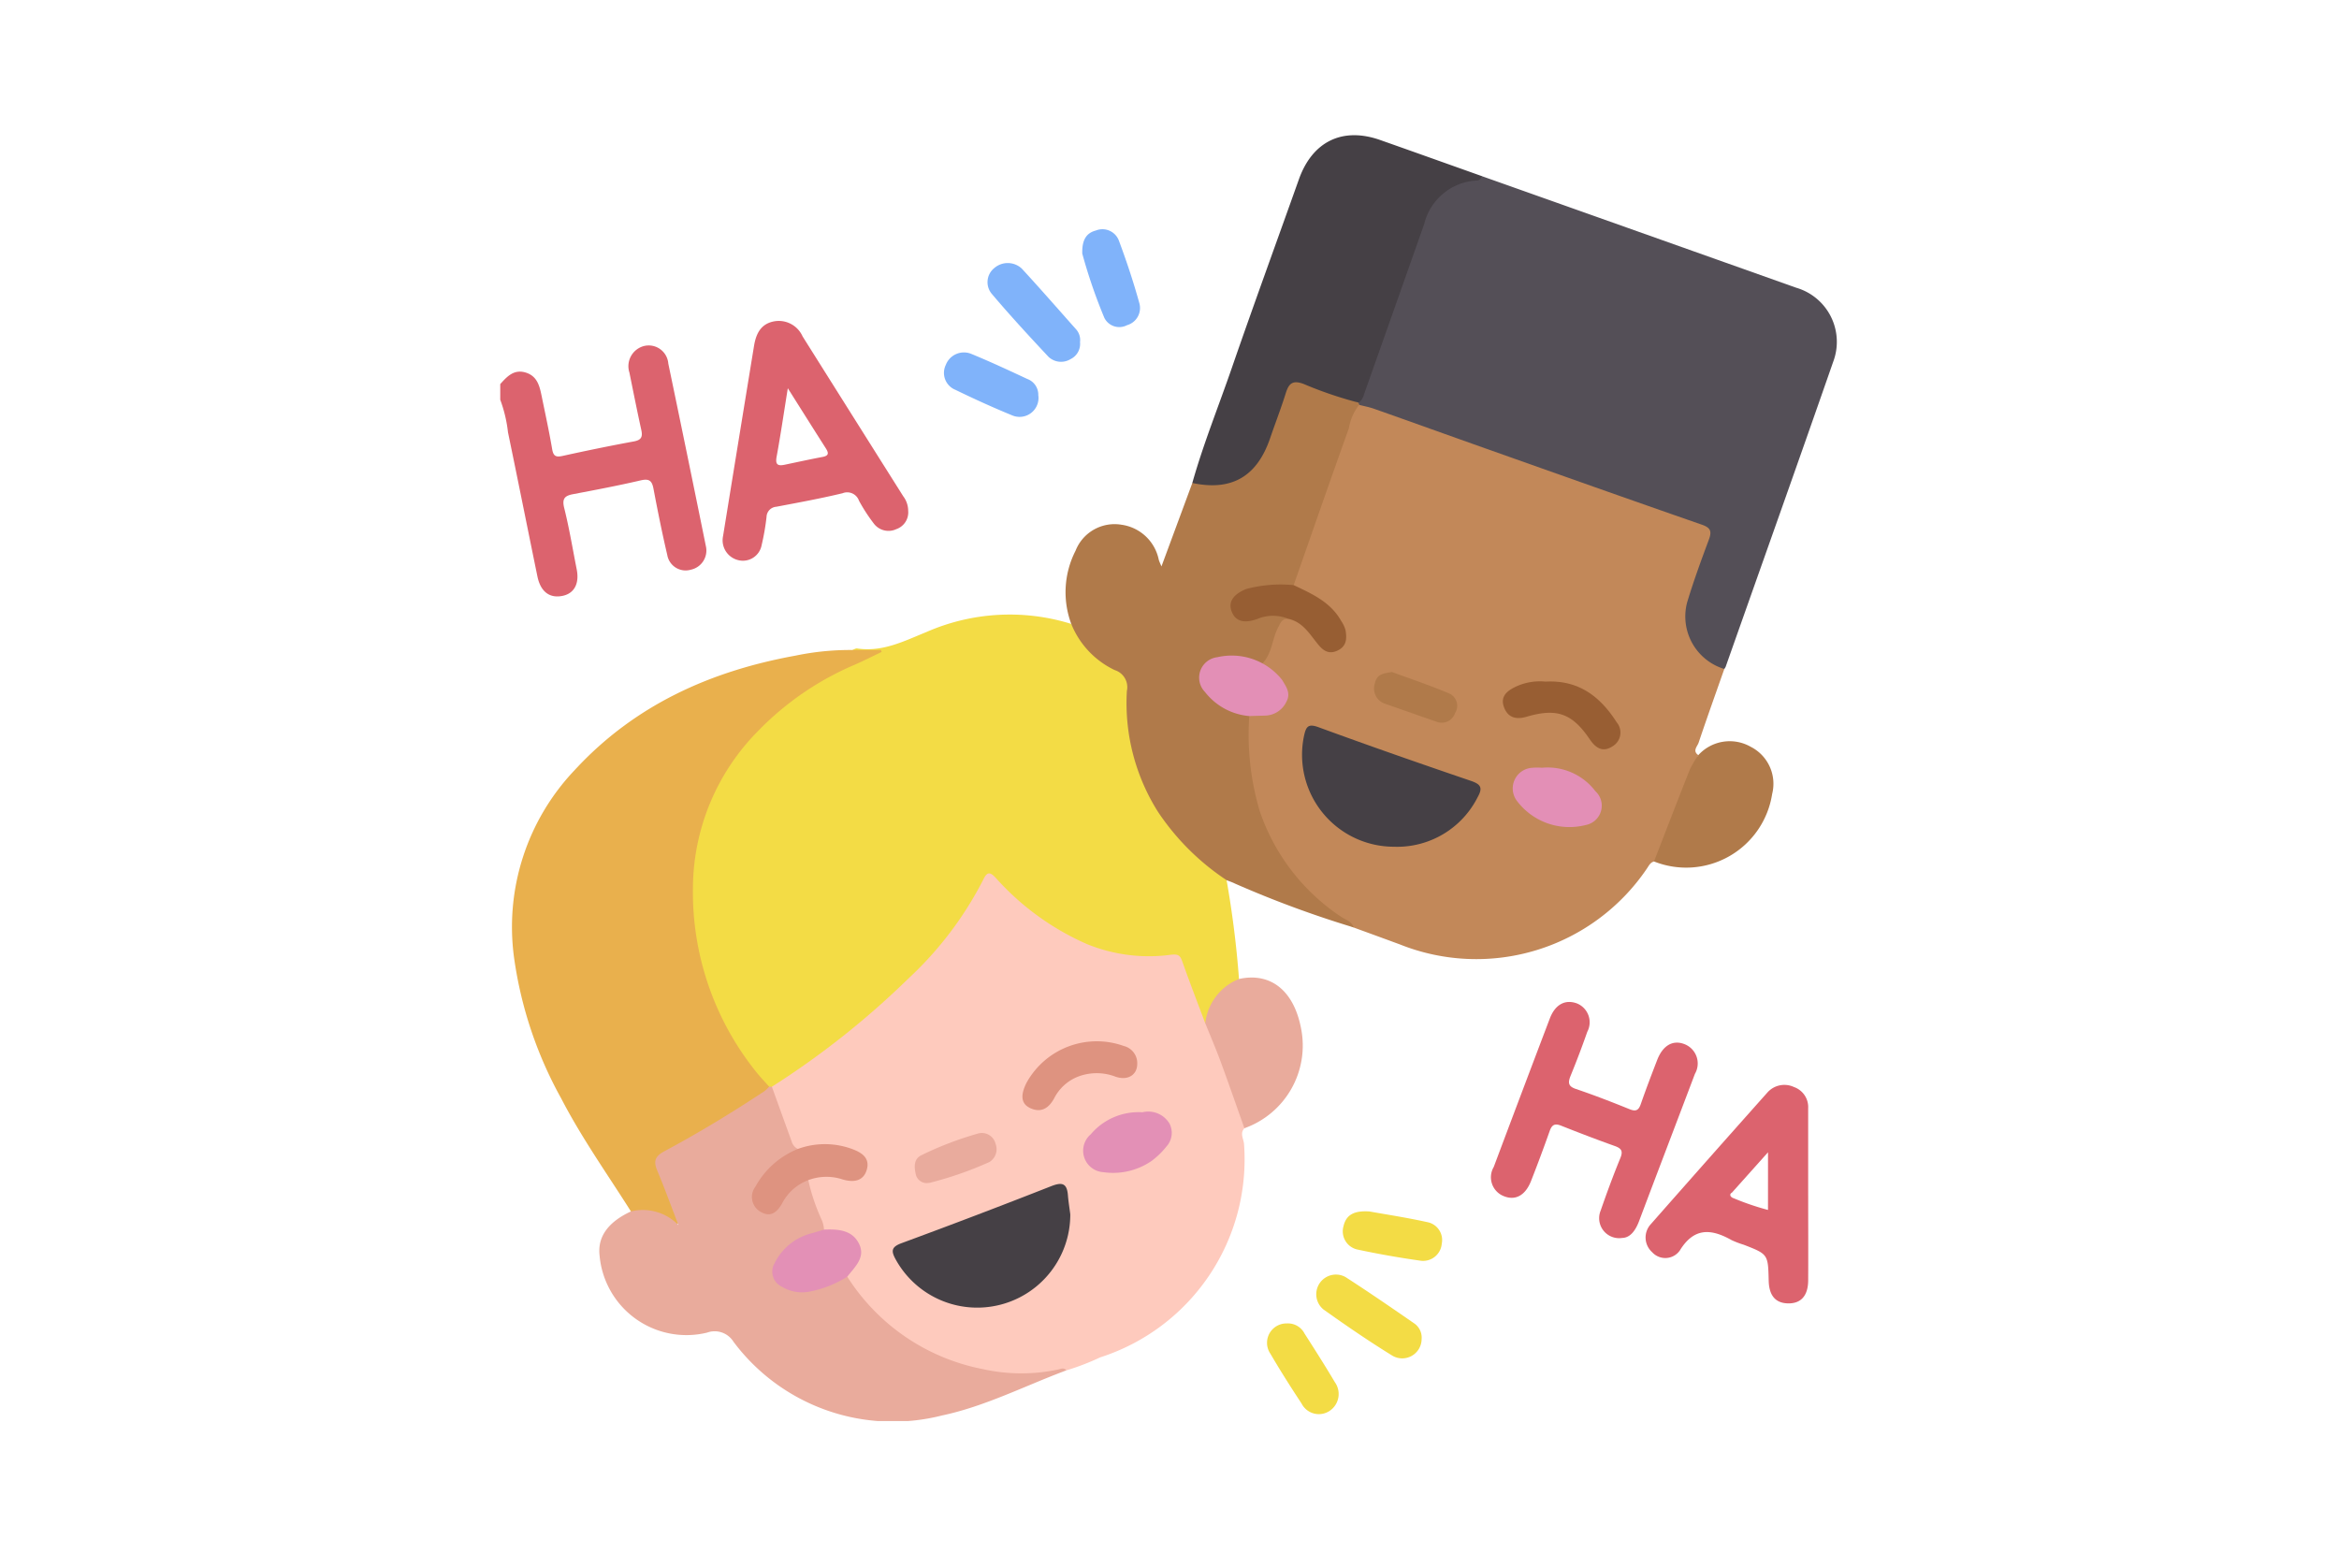 <svg xmlns="http://www.w3.org/2000/svg" xmlns:xlink="http://www.w3.org/1999/xlink" width="173" height="116" viewBox="0 0 173 116">
  <defs>
    <clipPath id="clip-path">
      <rect id="Rectángulo_38069" data-name="Rectángulo 38069" width="98.859" height="95.109" fill="none"/>
    </clipPath>
  </defs>
  <g id="_115" data-name="115" transform="translate(-294.275 -3297)">
    <rect id="Rectángulo_36141" data-name="Rectángulo 36141" width="173" height="116" transform="translate(294.275 3297)" fill="none"/>
    <g id="Grupo_158911" data-name="Grupo 158911" transform="translate(331.275 3307)">
      <g id="Grupo_158910" data-name="Grupo 158910" clip-path="url(#clip-path)">
        <path id="Trazado_135609" data-name="Trazado 135609" d="M152.917,61.86c-.637,1.816-1.288,3.627-1.9,5.453-.091.273-.477.609-.023.921-.988,2.475-1.7,5.057-2.9,7.449a1,1,0,0,1-.38.42c-.282.072-.384.326-.53.532a15.234,15.234,0,0,1-18.263,5.6q-1.708-.628-3.418-1.25a14.942,14.942,0,0,1-7.864-11.44,11.465,11.465,0,0,1,.048-4.2c.295-.326.7-.261,1.07-.278a1.568,1.568,0,0,0,1.524-.957c.272-.666-.187-1.136-.557-1.618-.3-.4-.928-.475-1.038-1.059.324-.889.621-1.788.988-2.66.178-.424.381-.809.924-.814,1.006.08,1.546.831,2.124,1.509.732.858,1.174,1.055,1.64.674s.4-1.11-.134-1.918a5.835,5.835,0,0,0-2.45-1.948c-.333-.162-.757-.229-.859-.688a27.7,27.7,0,0,1,1.489-4.57c.89-2.616,1.8-5.227,2.772-7.816.145-.388.242-.812.678-1.006a2.07,2.07,0,0,1,1.307.205c7.89,2.82,15.8,5.568,23.689,8.4,1.4.5,1.493.7.951,2.12-.424,1.111-.793,2.239-1.167,3.367a4.014,4.014,0,0,0,1.839,5.208,1.453,1.453,0,0,1,.439.367" transform="translate(-62.381 -22.38)" fill="#c28859"/>
        <path id="Trazado_135610" data-name="Trazado 135610" d="M41.844,78.218c.12-.041.247-.132.357-.115,1.877.282,3.467-.544,5.128-1.218a15.333,15.333,0,0,1,10.7-.6,13.943,13.943,0,0,0,4.093,3.786c.422.231.278.89.262,1.364a14.985,14.985,0,0,0,5.83,12.5c.483.379,1.16.591,1.312,1.311a72.937,72.937,0,0,1,.916,7.308.752.752,0,0,1-.426.483,3.213,3.213,0,0,0-1.654,2.314c-.039.238-.078.522-.426.537a9.644,9.644,0,0,1-1.207-2.805c-.785-2.007-.768-2.064-2.879-2a13.207,13.207,0,0,1-8.14-2.8,18.922,18.922,0,0,1-3.124-2.714c-.455-.5-.733-.457-1.053.158-1.9,3.654-4.779,6.5-7.8,9.21a66.89,66.89,0,0,1-6.493,4.991,2.865,2.865,0,0,1-1.359.69.745.745,0,0,1-.289-.071,11.609,11.609,0,0,1-2.816-3.518,20.125,20.125,0,0,1-2.357-15.607A16.956,16.956,0,0,1,36.749,82.2a23.545,23.545,0,0,1,6.925-3.84c-.423.037-1.144.39-1.83-.142" transform="translate(-15.802 -40.139)" fill="#f3dc45"/>
        <path id="Trazado_135611" data-name="Trazado 135611" d="M42.832,132.215a62.212,62.212,0,0,0,10.087-7.992,26.308,26.308,0,0,0,5.553-7.329c.294-.62.52-.566.937-.115a19.56,19.56,0,0,0,6.722,4.878,12.132,12.132,0,0,0,6.221.793c.492-.055.671.015.832.473.543,1.54,1.133,3.063,1.706,4.593a1.112,1.112,0,0,1,.553.632,49.59,49.59,0,0,1,2.343,6.757,1.19,1.19,0,0,1,0,.38c-.362.388-.045.793-.026,1.189A15.379,15.379,0,0,1,67.121,152.23a18.269,18.269,0,0,1-2.5.962c-.859.029-1.651.436-2.509.454a15.529,15.529,0,0,1-11.325-4.192,8.718,8.718,0,0,1-2.478-3.136c0-.383.272-.632.456-.925a1.372,1.372,0,0,0-.95-2.292c-.4-.094-.839-.005-1.194-.282-.491-1.2-1.248-2.321-1.194-3.7.65-.714,1.488-.386,2.263-.4a2.49,2.49,0,0,1,.654.156.9.9,0,0,0,1.179-.554c.227-.577-.148-.938-.614-1.134a4.838,4.838,0,0,0-2.719-.426,5.671,5.671,0,0,1-1.426.2c-.063-.014-.146-.018-.178-.062a8.5,8.5,0,0,1-1.75-4.683" transform="translate(-22.746 -61.831)" fill="#fecabd"/>
        <path id="Trazado_135612" data-name="Trazado 135612" d="M162.375,42.9a4.06,4.06,0,0,1-2.752-4.919c.471-1.565,1.034-3.106,1.606-4.638.228-.612.154-.884-.516-1.117-5.305-1.843-10.6-3.724-15.892-5.6-2.783-.986-5.561-1.986-8.345-2.969-.36-.127-.74-.2-1.111-.292a.315.315,0,0,1-.081-.279c1.545-4.57,3.177-9.111,4.835-13.641a4.5,4.5,0,0,1,4.3-3.006q11.64,4.128,23.278,8.263a4.169,4.169,0,0,1,2.73,5.479c-2.622,7.529-5.3,15.04-7.953,22.557a.822.822,0,0,1-.1.161" transform="translate(-71.839 -3.418)" fill="#544f57"/>
        <path id="Trazado_135613" data-name="Trazado 135613" d="M27.056,81.19h2.119l.049.144c-.665.317-1.322.652-2,.949A21.887,21.887,0,0,0,20.066,87.2a16.606,16.606,0,0,0-4.8,11.6,21.221,21.221,0,0,0,4.569,13.459c.329.431.711.821,1.069,1.229.011.531-.448.671-.777.891-2.139,1.433-4.357,2.74-6.617,3.968a1.035,1.035,0,0,0-.544,1.553c.421,1.008.826,2.025,1.175,3.062.08.239.228.528-.037.706-.206.139-.443-.04-.609-.182-.82-.7-1.873-.52-2.812-.768-1.749-2.766-3.647-5.44-5.157-8.355a29.929,29.929,0,0,1-3.491-10.428A16.828,16.828,0,0,1,6.5,90.094c4.425-4.81,10.03-7.341,16.352-8.487a19.8,19.8,0,0,1,4.2-.417" transform="translate(-1.015 -43.112)" fill="#e9b04d"/>
        <path id="Trazado_135614" data-name="Trazado 135614" d="M110.833,40.222q.015.081.037.16a3.815,3.815,0,0,0-.761,1.737c-1.385,3.858-2.727,7.732-4.082,11.6-.439.38-.974.245-1.472.25a4.994,4.994,0,0,0-2.063.355c-.5.228-.917.555-.713,1.175s.724.688,1.262.518a4.69,4.69,0,0,1,2.081-.214c.235.032.538.042.529.415-.49-.054-.6.295-.783.65-.444.855-.435,1.9-1.149,2.636-.4.185-.752-.035-1.109-.145a3.661,3.661,0,0,0-2.087-.079,1.344,1.344,0,0,0-.762,2.3,4.513,4.513,0,0,0,2.055,1.368c.32.124.708.118.929.45a19.823,19.823,0,0,0,.766,7.015,15.262,15.262,0,0,0,6.027,7.838c.335.219.775.344.93.787a78.107,78.107,0,0,1-8.79-3.248c-.2-.1-.409-.167-.614-.25A18.1,18.1,0,0,1,96,70.5a15.062,15.062,0,0,1-2.309-8.957,1.324,1.324,0,0,0-.9-1.541,6.448,6.448,0,0,1-3.218-3.425,6.734,6.734,0,0,1,.32-5.4A3.1,3.1,0,0,1,93.3,49.252a3.27,3.27,0,0,1,2.748,2.583c.041.145.11.282.2.5l2.285-6.176c.291-.233.613-.105.926-.077a4.1,4.1,0,0,0,4.414-2.835c.439-1.239.9-2.473,1.324-3.717.363-1.051.722-1.248,1.737-.861a18.112,18.112,0,0,1,3.9,1.551" transform="translate(-47.343 -20.438)" fill="#b07a4a"/>
        <path id="Trazado_135615" data-name="Trazado 135615" d="M17.973,159.292a3.678,3.678,0,0,1,3.508,1.012c-.577-1.5-1.041-2.779-1.569-4.035-.291-.693-.164-1.056.533-1.429,2.54-1.36,5-2.856,7.406-4.448a2.592,2.592,0,0,0,.341-.329l.2.01c.485,1.343.968,2.686,1.457,4.027a.887.887,0,0,0,.469.575c0,.444-.411.439-.662.588a6.24,6.24,0,0,0-2.222,2.232c-.341.576-.386,1.114.2,1.526.632.442,1.017-.01,1.341-.478a3.374,3.374,0,0,1,1.739-1.591.453.453,0,0,1,.371.03,14.536,14.536,0,0,0,.951,2.846,2.162,2.162,0,0,1,.211.812c-.165.443-.6.441-.948.544a3.988,3.988,0,0,0-2.312,1.754,1.149,1.149,0,0,0,.595,1.858,4.123,4.123,0,0,0,3.151-.288c.406-.145.736-.545,1.237-.386a15.323,15.323,0,0,0,10,6.83,13.12,13.12,0,0,0,5.592.035c.221-.05.425-.166.606.064-3.058,1.14-6,2.661-9.2,3.337a14.718,14.718,0,0,1-15.42-5.46,1.637,1.637,0,0,0-1.946-.671,6.448,6.448,0,0,1-7.952-5.682c-.174-1.4.631-2.5,2.318-3.282" transform="translate(-8.301 -79.689)" fill="#e9ab9c"/>
        <path id="Trazado_135616" data-name="Trazado 135616" d="M121.454,19.783a29.048,29.048,0,0,1-4.072-1.385c-.786-.293-1.087-.055-1.313.667-.351,1.126-.78,2.228-1.162,3.345-.973,2.847-2.85,3.931-5.756,3.314.813-2.881,1.937-5.657,2.913-8.482,1.615-4.676,3.314-9.323,4.973-13.984,1-2.8,3.228-3.886,6.016-2.9,2.5.882,5,1.775,7.5,2.664a.382.382,0,0,1-.4.332,4.22,4.22,0,0,0-3.85,3.216q-2.218,6.291-4.445,12.578a1.135,1.135,0,0,1-.4.639" transform="translate(-57.964 0)" fill="#454045"/>
        <path id="Trazado_135617" data-name="Trazado 135617" d="M114.088,144.007c-.584-1.644-1.155-3.292-1.758-4.929-.353-.957-.757-1.894-1.138-2.84a3.994,3.994,0,0,1,2.491-3.271c2.344-.519,4.072.862,4.6,3.68a6.49,6.49,0,0,1-4.2,7.36" transform="translate(-59.047 -70.554)" fill="#e9ab9c"/>
        <path id="Trazado_135618" data-name="Trazado 135618" d="M181.965,104.487c.88-2.266,1.752-4.536,2.65-6.8a7.764,7.764,0,0,1,.633-1.073A3.133,3.133,0,0,1,189.117,96a3.066,3.066,0,0,1,1.588,3.49,6.432,6.432,0,0,1-8.74,4.992" transform="translate(-96.631 -50.764)" fill="#b07a4a"/>
        <path id="Trazado_135619" data-name="Trazado 135619" d="M136.463,184.456a1.435,1.435,0,0,1-2.161,1.206c-1.745-1.075-3.438-2.238-5.108-3.427a1.456,1.456,0,0,1,1.632-2.395c1.724,1.11,3.414,2.274,5.1,3.439a1.272,1.272,0,0,1,.535,1.176" transform="translate(-68.316 -95.386)" fill="#f3dc45"/>
        <path id="Trazado_135620" data-name="Trazado 135620" d="M83.686,26a1.256,1.256,0,0,1-.7,1.274,1.354,1.354,0,0,1-1.624-.165c-1.427-1.523-2.844-3.059-4.192-4.652a1.341,1.341,0,0,1,.176-1.92,1.523,1.523,0,0,1,2.03.036c1.373,1.487,2.7,3.014,4.046,4.526a1.186,1.186,0,0,1,.267.9" transform="translate(-40.805 -10.71)" fill="#80b3fa"/>
        <path id="Trazado_135621" data-name="Trazado 135621" d="M134.876,169.743c1.241.224,2.761.454,4.259.786a1.348,1.348,0,0,1,1.077,1.592,1.386,1.386,0,0,1-1.546,1.266c-1.582-.223-3.159-.5-4.721-.836a1.376,1.376,0,0,1-1-1.724c.2-.868.822-1.163,1.934-1.084" transform="translate(-70.574 -90.134)" fill="#f3dc45"/>
        <path id="Trazado_135622" data-name="Trazado 135622" d="M76.969,37.451a1.4,1.4,0,0,1-1.928,1.468c-1.419-.582-2.818-1.218-4.2-1.89a1.351,1.351,0,0,1-.718-1.846,1.436,1.436,0,0,1,1.911-.805c1.389.573,2.753,1.206,4.114,1.843a1.242,1.242,0,0,1,.816,1.23" transform="translate(-37.169 -18.192)" fill="#80b3fa"/>
        <path id="Trazado_135623" data-name="Trazado 135623" d="M122.466,187.408a1.376,1.376,0,0,1,1.262.747c.762,1.19,1.522,2.382,2.244,3.6a1.5,1.5,0,0,1-.391,2.125,1.434,1.434,0,0,1-2.073-.55c-.795-1.206-1.572-2.426-2.3-3.675a1.433,1.433,0,0,1,1.255-2.243" transform="translate(-64.242 -99.52)" fill="#f3dc45"/>
        <path id="Trazado_135624" data-name="Trazado 135624" d="M91.794,16.68c-.031-1,.279-1.535,1-1.722a1.3,1.3,0,0,1,1.7.725c.572,1.531,1.09,3.086,1.525,4.661a1.318,1.318,0,0,1-.912,1.613,1.236,1.236,0,0,1-1.677-.533,39.061,39.061,0,0,1-1.632-4.744" transform="translate(-48.745 -7.906)" fill="#80b3fa"/>
        <path id="Trazado_135625" data-name="Trazado 135625" d="M133.239,102.084a6.8,6.8,0,0,1-6.635-8.253c.151-.665.327-.857,1.071-.584,3.736,1.37,7.494,2.681,11.26,3.964.74.252.891.511.5,1.207a6.667,6.667,0,0,1-6.2,3.666" transform="translate(-67.143 -49.454)" fill="#454045"/>
        <path id="Trazado_135626" data-name="Trazado 135626" d="M113.946,86.523a4.647,4.647,0,0,1-3.271-1.775,1.522,1.522,0,0,1,.906-2.578,4.761,4.761,0,0,1,4.793,1.677c.289.486.662.974.327,1.6a1.79,1.79,0,0,1-1.6,1.043c-.385.012-.769.021-1.153.031" transform="translate(-58.546 -43.559)" fill="#e38fb6"/>
        <path id="Trazado_135627" data-name="Trazado 135627" d="M161.843,99.758a4.432,4.432,0,0,1,3.963,1.727,1.455,1.455,0,0,1-.684,2.5,4.86,4.86,0,0,1-5.161-1.84,1.529,1.529,0,0,1,1.126-2.382,4.327,4.327,0,0,1,.756-.007" transform="translate(-84.81 -52.968)" fill="#e38fb6"/>
        <path id="Trazado_135628" data-name="Trazado 135628" d="M161.287,86.162c2.456-.136,4.055,1.116,5.264,3.014a1.177,1.177,0,0,1-.311,1.771c-.71.468-1.237.143-1.682-.514-1.308-1.931-2.444-2.328-4.674-1.673-.75.22-1.362.09-1.662-.679s.153-1.195.792-1.511a4.2,4.2,0,0,1,2.274-.408" transform="translate(-83.972 -45.745)" fill="#985e33"/>
        <path id="Trazado_135629" data-name="Trazado 135629" d="M119.47,73.452a2.976,2.976,0,0,0-2.305,0c-.963.347-1.594.192-1.885-.506-.309-.739.089-1.313,1.061-1.709a9.977,9.977,0,0,1,3.506-.286c1.352.641,2.729,1.25,3.512,2.645a2.305,2.305,0,0,1,.325.684c.105.62.094,1.206-.625,1.527-.695.311-1.111-.1-1.467-.547-.6-.746-1.095-1.581-2.123-1.811" transform="translate(-61.164 -37.672)" fill="#975e33"/>
        <path id="Trazado_135630" data-name="Trazado 135630" d="M139.165,84.667c1.435.531,2.894,1.012,4.3,1.62a1,1,0,0,1,.358,1.435,1.03,1.03,0,0,1-1.334.633c-1.272-.44-2.541-.888-3.812-1.332a1.188,1.188,0,0,1-.762-1.556c.134-.654.662-.7,1.254-.8" transform="translate(-73.211 -44.962)" fill="#b07a4a"/>
        <path id="Trazado_135631" data-name="Trazado 135631" d="M75.036,167.668a6.883,6.883,0,0,1-12.893,3.365c-.359-.637-.379-.95.413-1.241q5.548-2.044,11.052-4.209c.807-.318,1.179-.242,1.252.658.038.477.117.952.177,1.428" transform="translate(-32.874 -87.84)" fill="#454045"/>
        <path id="Trazado_135632" data-name="Trazado 135632" d="M48.453,176.087a8.187,8.187,0,0,1-2.73,1.093,2.908,2.908,0,0,1-2.122-.358,1.226,1.226,0,0,1-.531-1.722,4.189,4.189,0,0,1,2.747-2.223c.306-.086.609-.181.913-.272,1.021-.04,2.075.015,2.587,1.04s-.312,1.716-.863,2.441" transform="translate(-22.784 -91.656)" fill="#e390b6"/>
        <path id="Trazado_135633" data-name="Trazado 135633" d="M96.3,154.084a1.827,1.827,0,0,1,2.008.831,1.5,1.5,0,0,1-.232,1.709,5.823,5.823,0,0,1-1.1,1.063,5.024,5.024,0,0,1-3.565.824,1.59,1.59,0,0,1-.925-2.8,4.624,4.624,0,0,1,3.817-1.629" transform="translate(-48.81 -81.811)" fill="#e390b6"/>
        <path id="Trazado_135634" data-name="Trazado 135634" d="M43.883,161.8a3.6,3.6,0,0,0-1.945,1.74c-.34.589-.807,1.044-1.556.617a1.259,1.259,0,0,1-.409-1.876,6.252,6.252,0,0,1,3.138-2.788,5.817,5.817,0,0,1,4.127.047c.665.264,1.222.67.964,1.514-.233.762-.876.958-1.78.693a3.8,3.8,0,0,0-2.54.053" transform="translate(-21.1 -84.509)" fill="#de9380"/>
        <path id="Trazado_135635" data-name="Trazado 135635" d="M90.85,144.58c-.009.777-.689,1.239-1.613.916a3.867,3.867,0,0,0-2.809.017,3.355,3.355,0,0,0-1.728,1.6c-.394.714-.946,1.074-1.736.723-.707-.315-.777-.953-.289-1.908a5.932,5.932,0,0,1,7.18-2.7,1.308,1.308,0,0,1,.995,1.36" transform="translate(-43.738 -75.861)" fill="#de9380"/>
        <path id="Trazado_135636" data-name="Trazado 135636" d="M66.464,161.043a.828.828,0,0,1-1.005-.6c-.118-.525-.193-1.148.421-1.443a25.189,25.189,0,0,1,4.185-1.6,1.04,1.04,0,0,1,1.285.746,1.122,1.122,0,0,1-.437,1.357,26.545,26.545,0,0,1-4.449,1.549" transform="translate(-34.719 -83.559)" fill="#e9ab9d"/>
        <path id="Trazado_135637" data-name="Trazado 135637" d="M12.43,34.5a1.454,1.454,0,0,0-1.8-1.3,1.54,1.54,0,0,0-1.077,1.962c.288,1.414.568,2.831.878,4.24.111.5.02.749-.542.853-1.766.325-3.526.687-5.28,1.074-.495.109-.68.016-.769-.5-.226-1.328-.515-2.645-.785-3.965-.151-.74-.338-1.459-1.195-1.708S.5,35.46,0,36.015v1.158a10.182,10.182,0,0,1,.573,2.411c.738,3.549,1.444,7.1,2.176,10.656.236,1.146.916,1.645,1.884,1.434.846-.184,1.229-.911,1.022-1.956-.3-1.511-.548-3.034-.922-4.526-.174-.692.021-.914.65-1.033,1.67-.317,3.342-.633,5-1.02.623-.145.837.012.95.611.31,1.639.638,3.275,1.019,4.9a1.377,1.377,0,0,0,1.747,1.094,1.45,1.45,0,0,0,1.106-1.76Q13.836,41.238,12.43,34.5" transform="translate(0 -17.606)" fill="#dc636e"/>
        <path id="Trazado_135638" data-name="Trazado 135638" d="M48.44,42.254q-3.726-5.91-7.445-11.825a1.928,1.928,0,0,0-2.141-1.108c-.979.2-1.31.949-1.453,1.822q-1.15,7.028-2.289,14.058a1.509,1.509,0,0,0,1.113,1.774,1.409,1.409,0,0,0,1.741-1.109,17.575,17.575,0,0,0,.363-2.084.778.778,0,0,1,.721-.753c1.638-.31,3.279-.61,4.9-1a.923.923,0,0,1,1.216.551,12.843,12.843,0,0,0,1.1,1.694,1.358,1.358,0,0,0,1.657.412,1.312,1.312,0,0,0,.883-1.356,1.8,1.8,0,0,0-.365-1.075m-5.968-2.911c-.943.177-1.88.384-2.819.58-.495.1-.685-.016-.582-.584.294-1.6.531-3.218.83-5.078,1.024,1.621,1.907,3.027,2.8,4.426.218.34.269.562-.231.656" transform="translate(-18.633 -15.546)" fill="#dc636e"/>
        <path id="Trazado_135639" data-name="Trazado 135639" d="M170.559,139.809c-.838-.3-1.56.132-1.972,1.2s-.828,2.156-1.207,3.247c-.159.46-.355.577-.829.385-1.308-.529-2.625-1.041-3.961-1.493-.607-.2-.6-.487-.4-.989q.656-1.6,1.229-3.239a1.506,1.506,0,0,0-.754-2.1c-.874-.326-1.619.068-2.015,1.11q-2.086,5.487-4.148,10.983a1.5,1.5,0,0,0,.77,2.169c.842.33,1.571-.068,1.991-1.137q.721-1.837,1.38-3.7c.164-.463.387-.567.843-.385,1.312.52,2.63,1.027,3.96,1.5.5.178.635.374.418.9-.524,1.276-1,2.57-1.452,3.875A1.477,1.477,0,0,0,166,154.163c.584-.012.981-.525,1.253-1.249,1.367-3.633,2.757-7.257,4.129-10.888a1.533,1.533,0,0,0-.824-2.217" transform="translate(-83.02 -72.597)" fill="#dc636e"/>
        <path id="Trazado_135640" data-name="Trazado 135640" d="M192.664,158q0-3.229,0-6.459a1.573,1.573,0,0,0-1.05-1.578,1.675,1.675,0,0,0-1.956.395q-4.328,4.856-8.625,9.74a1.455,1.455,0,0,0,.091,2.08,1.312,1.312,0,0,0,2.043-.119c1.058-1.729,2.33-1.62,3.837-.771a6.936,6.936,0,0,0,.9.342c1.795.7,1.794.7,1.84,2.652.026,1.1.5,1.662,1.421,1.683.962.023,1.493-.559,1.5-1.7.012-2.089,0-4.178,0-6.267m-2.972,1.056a19.334,19.334,0,0,1-2.533-.863c-.245-.073-.363-.293-.133-.419l2.667-2.983Z" transform="translate(-95.926 -79.559)" fill="#dc636e"/>
      </g>
    </g>
  </g>
</svg>
